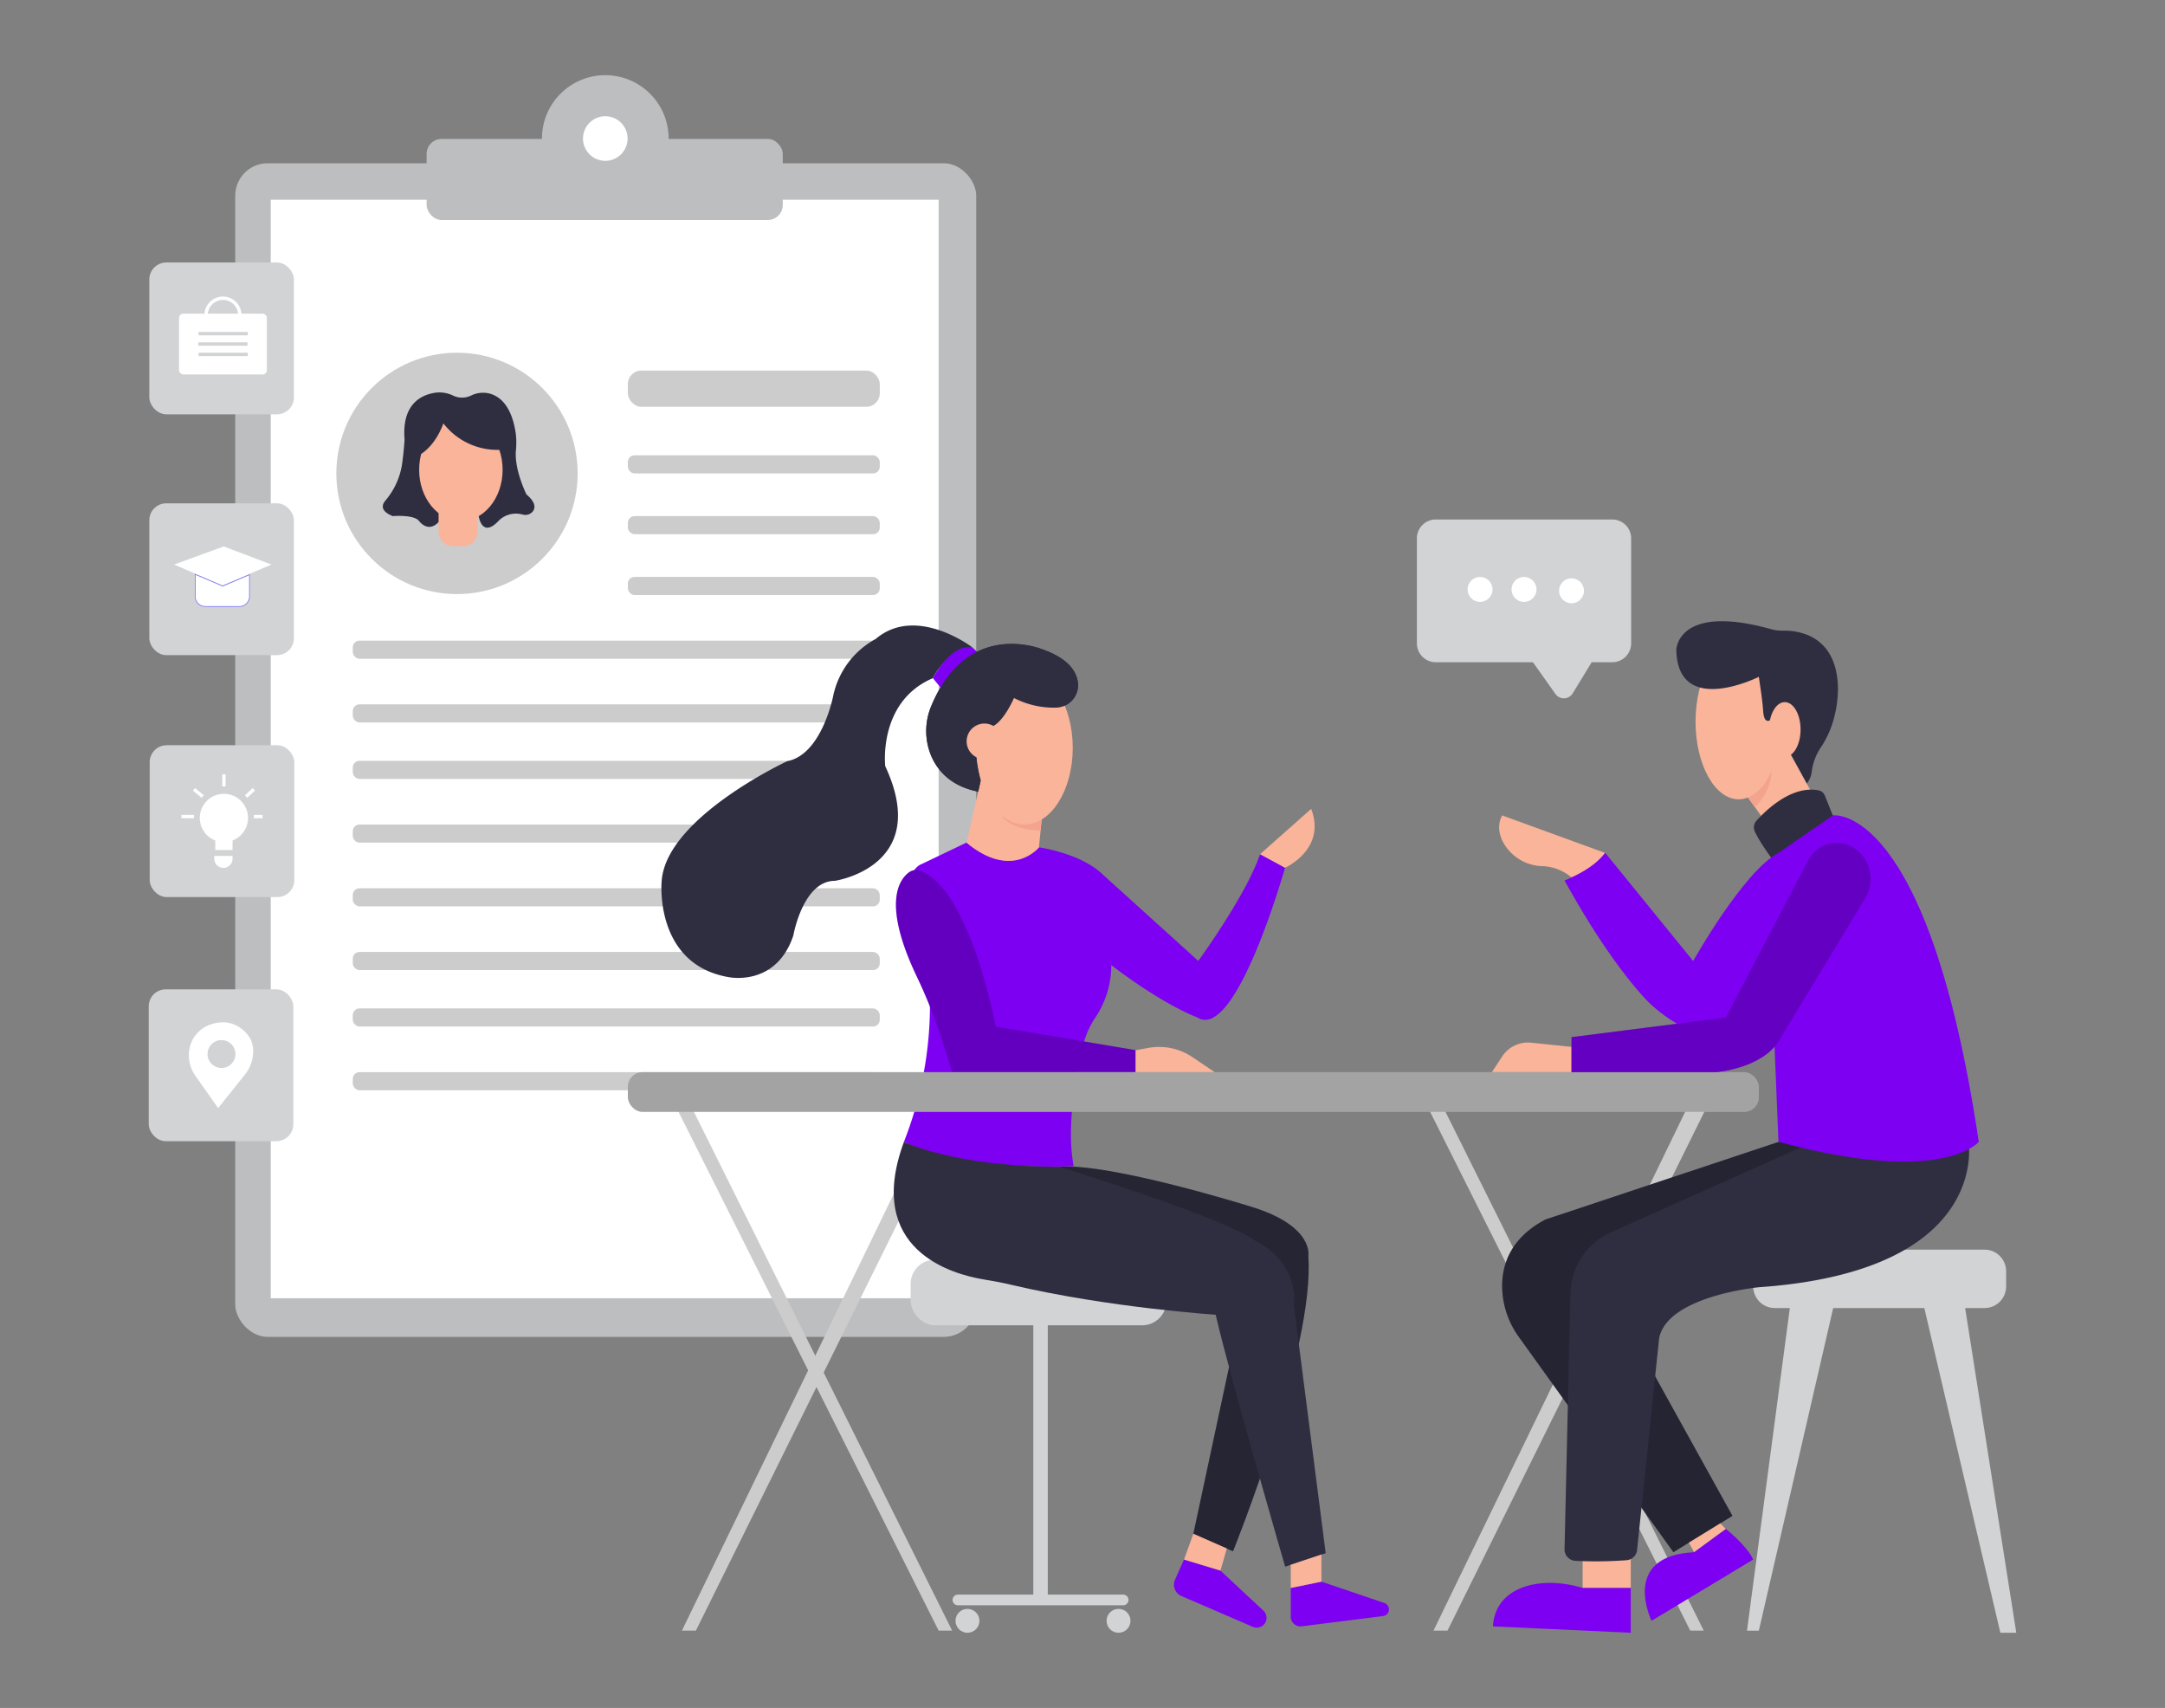 <svg id="a3bf0a37-e648-4b08-8d08-ea335e5502a1" data-name="Layer 1" xmlns="http://www.w3.org/2000/svg" width="865.76" height="682.89" viewBox="0 0 865.76 682.89"><rect x="0" y="0" width="865.76" height="682.89" fill="#808080" stroke="none"/><rect x="94.07" y="65.28" width="296.31" height="469.24" rx="12.94" fill="#bcbec0"/><rect x="108.26" y="79.86" width="267.09" height="439.23" fill="#fff"/><rect x="364.16" y="503.65" width="102.28" height="26.25" rx="9.71" fill="#d1d3d4"/><path d="M449.27,637.58H419V523h-5.79V637.58h-30.3a2.13,2.13,0,0,0,0,4.25h66.39a2.13,2.13,0,0,0,0-4.25Z" fill="#d1d3d4"/><circle cx="447.29" cy="648.05" r="4.78" fill="#d1d3d4"/><circle cx="386.88" cy="648.05" r="4.78" fill="#d1d3d4"/><path d="M469.87,631.64l3.6-8.09L488.06,628l17.17,16a3.94,3.94,0,0,1,.87,4.54h0a3.92,3.92,0,0,1-5.1,1.92l-28.59-12.33A4.91,4.91,0,0,1,469.87,631.64Z" fill="#7d00f2"/><path d="M516.16,646.4V634.91l12.27-2.52,25.16,8.54a2.71,2.71,0,0,1,1.66,3.52h0a2.7,2.7,0,0,1-2.19,1.71l-32.54,4.09A3.88,3.88,0,0,1,516.16,646.4Z" fill="#7d00f2"/><path d="M493.07,539.16l-15.86,74.1,15.86,7s32.81-81.05,30.11-118.1c0,0,2.43-12-22.91-19.69,0,0-56.21-17.61-76.67-15.94l53.61,50.29,16.64,10Z" fill="#2f2e41"/><path d="M493.07,539.16l-15.86,74.1,15.86,7s32.81-81.05,30.11-118.1c0,0,2.43-12-22.91-19.69,0,0-56.21-17.61-76.67-15.94l53.61,50.29,16.64,10Z" opacity="0.2"/><circle cx="182.75" cy="189.28" r="48.25" fill="#ccc"/><rect x="170.6" y="55.54" width="142.42" height="32.42" rx="6" fill="#bcbec0"/><circle cx="242.05" cy="55.39" r="25.33" fill="#bcbec0"/><circle cx="242.05" cy="55.39" r="8.92" fill="#fff"/><rect x="251.07" y="148.17" width="100.74" height="14.47" rx="5.36" fill="#ccc"/><rect x="251.07" y="182.04" width="100.74" height="7.24" rx="2.68" fill="#ccc"/><rect x="251.07" y="206.36" width="100.74" height="7.24" rx="2.68" fill="#ccc"/><rect x="251.07" y="230.67" width="100.74" height="7.24" rx="2.68" fill="#ccc"/><rect x="141.07" y="256.15" width="210.74" height="7.24" rx="2.68" fill="#ccc"/><rect x="141.07" y="281.62" width="210.74" height="7.24" rx="2.68" fill="#ccc"/><rect x="141.07" y="304.2" width="210.74" height="7.24" rx="2.68" fill="#ccc"/><rect x="141.07" y="329.67" width="210.74" height="7.24" rx="2.68" fill="#ccc"/><rect x="141.07" y="355.15" width="210.74" height="7.24" rx="2.68" fill="#ccc"/><rect x="141.07" y="380.62" width="210.74" height="7.24" rx="2.68" fill="#ccc"/><rect x="141.07" y="403.2" width="210.74" height="7.24" rx="2.68" fill="#ccc"/><rect x="141.07" y="428.68" width="210.74" height="7.24" rx="2.68" fill="#ccc"/><path d="M154.06,200.21c-1.44,1.77-1.93,4.18,3,6.15,0,0,8.55-.73,10.55,2,0,0,4.55,6.3,9.56-2h14.26s1.23,8.83,7.75,2.1a9.68,9.68,0,0,1,9.5-2.79l.15,0a3.85,3.85,0,0,0,4.39-1.38c.9-1.39.9-3.55-2.69-6.6,0,0-4.84-9.68-4.24-17.37a32,32,0,0,0,0-6.64c-.75-5.78-3.24-15.06-11.46-16.53a11,11,0,0,0-6.46,1,8.23,8.23,0,0,1-7,.1,12.67,12.67,0,0,0-6.94-1.28c-5.61.72-13.85,4.22-12.65,18.83,0,0-.29,5-1.07,10.24A29.32,29.32,0,0,1,154.06,200.21Z" fill="#2f2e41"/><polygon points="269.23 440.35 375.35 651.97 380.76 651.97 275.39 440.35 269.23 440.35" fill="#ccc"/><polygon points="272.69 651.97 375.35 440.35 383.07 440.35 278.28 651.97 272.69 651.97" fill="#ccc"/><polygon points="569.78 440.35 675.91 651.97 681.31 651.97 575.95 440.35 569.78 440.35" fill="#ccc"/><polygon points="573.24 651.97 675.91 440.35 683.63 440.35 578.84 651.97 573.24 651.97" fill="#ccc"/><path d="M361.46,456.56a149.61,149.61,0,0,0,10.42-56s-17.37-49.79-3.09-55.2l17.76-8.49s16.21,15,28.94,1.93c0,0,17,2.32,25.86,11.19l37.83,34.21s19.3-26.49,24.7-42.7l10,5.41s-19.69,69.95-35.13,59.87c0,0-13.12-4.68-34.35-20.89a37.71,37.71,0,0,1-6.27,20.8,34.62,34.62,0,0,0-5.07,11.49c-2.71,11.15-6.75,32.1-3.71,48.09C429.39,466.31,384.71,468.56,361.46,456.56Z" fill="#7d00f2"/><path d="M393.56,511.59c-12.94-2.1-48-11.86-32.1-55,0,0,20.36,9.92,62.14,9.92,0,0,66.77,20.57,78.74,29.84,0,0,16.59,7.33,15.05,25.47L530.13,621l-16.21,5.41s-22-75.65-27.79-100.74c0,0-42.55-2.77-81.47-11.9C401,512.88,397.28,512.19,393.56,511.59Z" fill="#2f2e41"/><polygon points="477.21 613.26 473.47 623.55 488.06 627.97 490.59 619.13 477.21 613.26" fill="#f9b499"/><polygon points="516.16 634.91 516.16 625.64 528.43 621.55 528.43 632.39 516.16 634.91" fill="#f9b499"/><path d="M692.79,606.09l-23.62,14.53-61.7-85.92a35.06,35.06,0,0,1-6.78-20.55c0-8.77,3.55-19.34,17.33-26.56l93.13-31h14L651.45,531.5Z" fill="#2f2e41"/><path d="M692.79,606.09l-23.62,14.53-61.7-85.92a35.06,35.06,0,0,1-6.78-20.55c0-8.77,3.55-19.34,17.33-26.56l93.13-31h14L651.45,531.5Z" opacity="0.21"/><polygon points="632.88 621.55 632.88 634.91 652.12 634.91 652.12 618.33 632.88 621.55" fill="#f9b499"/><path d="M652.12,652.83V634.91H632.88c-14.34-4.31-27.64-1.53-33.09,6.61a17.22,17.22,0,0,0-2.76,8.76Z" fill="#7d00f2"/><polygon points="675.34 616.82 677.48 620.62 690.16 611.34 687.93 609.08 675.34 616.82" fill="#f9b499"/><path d="M660.43,648.05s-12.68-26,17.05-27.43l12.68-9.28s8.31,6.5,10.93,12.21Z" fill="#7d00f2"/><path d="M799.92,652.83h6.37L785.84,523h7.75a8.64,8.64,0,0,0,8.64-8.64v-6.07a8.64,8.64,0,0,0-8.64-8.64H709.74a8.64,8.64,0,0,0-8.65,8.64v6.07a8.64,8.64,0,0,0,8.65,8.64h6L698.6,652h4.74l29.73-129h36.45Z" fill="#d1d3d4"/><path d="M417,323.29l-1.54,15.55s-10.85,13.29-28.94-1.93l6.59-29.09Z" fill="#f9b499"/><path d="M405.49,279.09a34.74,34.74,0,0,0,16.93,3.84,9,9,0,0,0,8.68-9.33c-.28-4.49-3.21-10-13.87-13.83,0,0-30-12.95-44.77,22.4a25.69,25.69,0,0,0,.3,20.91c2.71,5.69,8,11.38,18.41,13.44l1-4.51c-.49-1.82-.94-3.78-1.29-5.88a60.93,60.93,0,0,1-.53-16C394.49,292.45,399.55,291.89,405.49,279.09Z" fill="#2f2e41"/><path d="M398.13,410.44s-9.79-54-29.91-62.21a4.8,4.8,0,0,0-4.69.53c-4.09,3-10.7,12.62,2.94,41.38a205.13,205.13,0,0,1,10.3,25.93l4,12.61h73.33v-8.79Z" fill="#7d00f2"/><path d="M398.13,410.44s-9.79-54-29.91-62.21a4.8,4.8,0,0,0-4.69.53c-4.09,3-10.7,12.62,2.94,41.38a205.13,205.13,0,0,1,10.3,25.93l4,12.61h73.33v-8.79Z" opacity="0.21"/><path d="M459.13,419l-5,.92v8.79h31.65l-8.87-6A23.9,23.9,0,0,0,459.13,419Z" fill="#f9b499"/><path d="M524.34,323.4l-20.46,18.14,10,5.41S530.51,339.61,524.34,323.4Z" fill="#f9b499"/><path d="M596.6,428.68l4.07-6.24a12.37,12.37,0,0,1,11.62-5.54l16.14,1.67v10.11Z" fill="#f9b499"/><path d="M628.43,350.84a19,19,0,0,0-11.68-4.52,18.45,18.45,0,0,1-15.64-9.51c-1.71-3.26-2.4-7-.42-10.79l41.2,15A30.49,30.49,0,0,1,628.43,350.84Z" fill="#f9b499"/><polygon points="697.3 316.52 706.46 329.24 724.28 316.52 713.72 297.31 697.3 316.52" fill="#f9b499"/><path d="M644.75,207.71H574.14a7.53,7.53,0,0,0-7.54,7.53v42a7.54,7.54,0,0,0,7.54,7.54H613l9,12.69a4.14,4.14,0,0,0,6.9-.24l7.6-12.45h8.24a7.55,7.55,0,0,0,7.54-7.54v-42A7.54,7.54,0,0,0,644.75,207.71Z" fill="#d1d3d4"/><circle cx="591.86" cy="235.67" r="4.99" fill="#fff"/><circle cx="609.44" cy="235.67" r="4.99" fill="#fff"/><circle cx="628.43" cy="236.22" r="4.99" fill="#fff"/><rect x="59.71" y="104.95" width="57.82" height="60.71" rx="6.78" fill="#d1d3d4"/><rect x="59.71" y="201.24" width="57.82" height="60.71" rx="6.78" fill="#d1d3d4"/><rect x="59.86" y="297.97" width="57.82" height="60.71" rx="6.78" fill="#d1d3d4"/><rect x="59.48" y="395.57" width="57.82" height="60.71" rx="6.78" fill="#d1d3d4"/><rect x="71.6" y="125.4" width="35.12" height="24.32" rx="1.71" fill="#fff"/><path d="M96.59,128.78H81.73V126a7.43,7.43,0,0,1,14.86,0Zm-13.51-1.35H95.24V126a6.08,6.08,0,1,0-12.16,0Z" fill="#fff"/><rect x="79.41" y="132.73" width="19.68" height="1.35" fill="#d1d3d4"/><rect x="79.31" y="136.88" width="19.68" height="1.35" fill="#d1d3d4"/><rect x="79.41" y="141.03" width="19.68" height="1.35" fill="#d1d3d4"/><polygon points="108.59 225.73 99.71 229.47 88.95 234.02 77.99 229.32 69.6 225.73 89.47 218.49 108.59 225.73" fill="#fff"/><path d="M99.77,229.79v8.7a4.05,4.05,0,0,1-4,4H82.11a4.06,4.06,0,0,1-4.06-4v-8.85l11,4.7Z" fill="#fff" stroke="#6c63ff" stroke-miterlimit="10" stroke-width="0.25"/><path d="M99.19,327.05a9.66,9.66,0,0,1-6.18,9v3.81H86.07v-3.81a9.65,9.65,0,1,1,13.12-9Z" fill="#fff"/><rect x="72.56" y="325.81" width="5.02" height="1.35" fill="#fff"/><rect x="78.64" y="314.77" width="1.35" height="4.52" transform="translate(-215 174.98) rotate(-50.19)" fill="#fff"/><rect x="88.87" y="309.6" width="1.35" height="4.82" fill="#fff"/><rect x="97.85" y="316.36" width="4.23" height="1.35" transform="translate(-189.76 154.05) rotate(-43.14)" fill="#fff"/><rect x="101.51" y="325.81" width="3.47" height="1.35" fill="#fff"/><path d="M85.68,342.22H93v1.16A3.67,3.67,0,0,1,89.35,347h0a3.66,3.66,0,0,1-3.67-3.66Z" fill="#fff"/><path d="M87.24,443.05l10.63-13.3a15,15,0,0,0,3.38-9.82A10.43,10.43,0,0,0,99.93,415s-5.43-9.73-16.93-4.9A12.77,12.77,0,0,0,76.08,418a14.25,14.25,0,0,0,2.2,12.35Z" fill="#fff"/><circle cx="88.57" cy="421.44" r="5.58" fill="#d1d3d4"/><ellipse cx="184.3" cy="187.84" rx="16.69" ry="20.48" fill="#f9b499"/><path d="M175.36,202.76H191a0,0,0,0,1,0,0v9.83a5.78,5.78,0,0,1-5.78,5.78h-4.05a5.78,5.78,0,0,1-5.78-5.78v-9.83A0,0,0,0,1,175.36,202.76Z" fill="#f9b499"/><path d="M177.29,169.26S174.56,178,167.61,182V165.66l28.21-3L203.71,178,201,179.79A27.27,27.27,0,0,1,177.29,169.26Z" fill="#2f2e41"/><rect x="251.07" y="428.68" width="452.27" height="15.89" rx="5.88" fill="#ccc"/><rect x="251.07" y="428.68" width="452.27" height="15.89" rx="5.88" opacity="0.2"/><path d="M354,306.34s-3-25.8,19.06-35.19c0,0,5.9-12.16,15.95-12.19,0,0-22.53-17.36-38.82-3.49a33.78,33.78,0,0,0-17,22.75s-4.5,23.45-18.37,26.12c0,0-49.22,22.88-50.26,48.53,0,0-2.78,32.62,26.69,37.8,0,0,19.06,4.16,26-16.64,0,0,3.81-21.85,16.63-21.85C333.88,352.18,372.71,346.48,354,306.34Z" fill="#2f2e41"/><path d="M708.71,343.52s-5.29-7.09-7.05-11.24a3.88,3.88,0,0,1,.7-4.09c3.58-4,14.18-14.46,25.09-12.13a3.48,3.48,0,0,1,2.22,1.87l3.55,8.86Z" fill="#2f2e41"/><path d="M625.64,619.4,628,517a27.23,27.23,0,0,1,16.1-24.21l81-36.25s44.17,12.7,62.09,0c0,0,9.14,51.67-83.89,58.14,0,0-36.79,3.5-39.85,20.55l-8.79,84.49a4.57,4.57,0,0,1-4.24,4.1,166.13,166.13,0,0,1-20.62.24A4.58,4.58,0,0,1,625.64,619.4Z" fill="#2f2e41"/><path d="M625.64,352.05s11.44-4.34,16.25-11.08l35.18,43.27s20.23-36.05,34.2-43.27L733,326s38.06-5.37,58.29,130.54c0,0-14.21,17.79-80.1,0l-2.7-65.49s-13.08,42-48.25,10.62C660.2,401.69,645.53,388.18,625.64,352.05Z" fill="#7d00f2"/><path d="M628.43,414.68v14h57.79s19.75-1.47,26-14l33.65-55.52c4.94-8.14,1.09-19.07-8.06-21.69-.34-.1-.68-.18-1-.26A12.86,12.86,0,0,0,723,344.07l-32.85,62.75Z" fill="#7d00f2"/><path d="M628.43,414.68v14h57.79s19.75-1.47,26-14l33.65-55.52c4.94-8.14,1.09-19.07-8.06-21.69-.34-.1-.68-.18-1-.26A12.86,12.86,0,0,0,723,344.07l-32.85,62.75Z" opacity="0.2"/><path d="M377.27,276.3l-4.22-5.15S380.42,256.84,389,259l3.89,3.62Z" fill="#7d00f2"/><path d="M699,318.84l2.76,3.84a21.26,21.26,0,0,0,6.71-14.29Z" fill="#f4a48e"/><ellipse cx="695.23" cy="288.52" rx="17.2" ry="31.07" fill="#f9b499"/><path d="M703.34,270.62s-32.54,16.35-33-10.85c0,0,.46-18.68,38-8.18a16.47,16.47,0,0,0,4.74.57c5.76-.1,20.68,1.56,21.84,21.35,0,0,1.11,13.5-6.68,25.17a22.8,22.8,0,0,0-3.76,9.89,9.09,9.09,0,0,1-1.94,4.7h0l-6.85-12.45s5.4-4.77,2.72-13.43c0,0-1.08-6.87-6.23-4.44,0,0-6.41,10.91-7.11,1.36-.18-2.5-.49-5-.83-7.46Z" fill="#2f2e41"/><ellipse cx="713.72" cy="291.68" rx="6.31" ry="10.95" fill="#f9b499"/><path d="M416.17,332.06l.36-5.32-16-.72S403.24,331.86,416.17,332.06Z" fill="#f4a48e"/><ellipse cx="409.68" cy="299" rx="19.3" ry="30.67" fill="#f9b499"/><path d="M405.49,279.09a34.74,34.74,0,0,0,16.93,3.84,9,9,0,0,0,8.68-9.33c-.28-4.49-3.21-10-13.87-13.83,0,0-30-12.95-44.77,22.4a25.69,25.69,0,0,0,.3,20.91c2.71,5.69,8,11.38,18.41,13.44l1-4.51c-.49-1.82-.94-3.78-1.29-5.88a60.93,60.93,0,0,1-.53-16C394.49,292.45,399.55,291.89,405.49,279.09Z" fill="#2f2e41"/><circle cx="393.66" cy="296.41" r="7.12" fill="#f9b499"/></svg>
